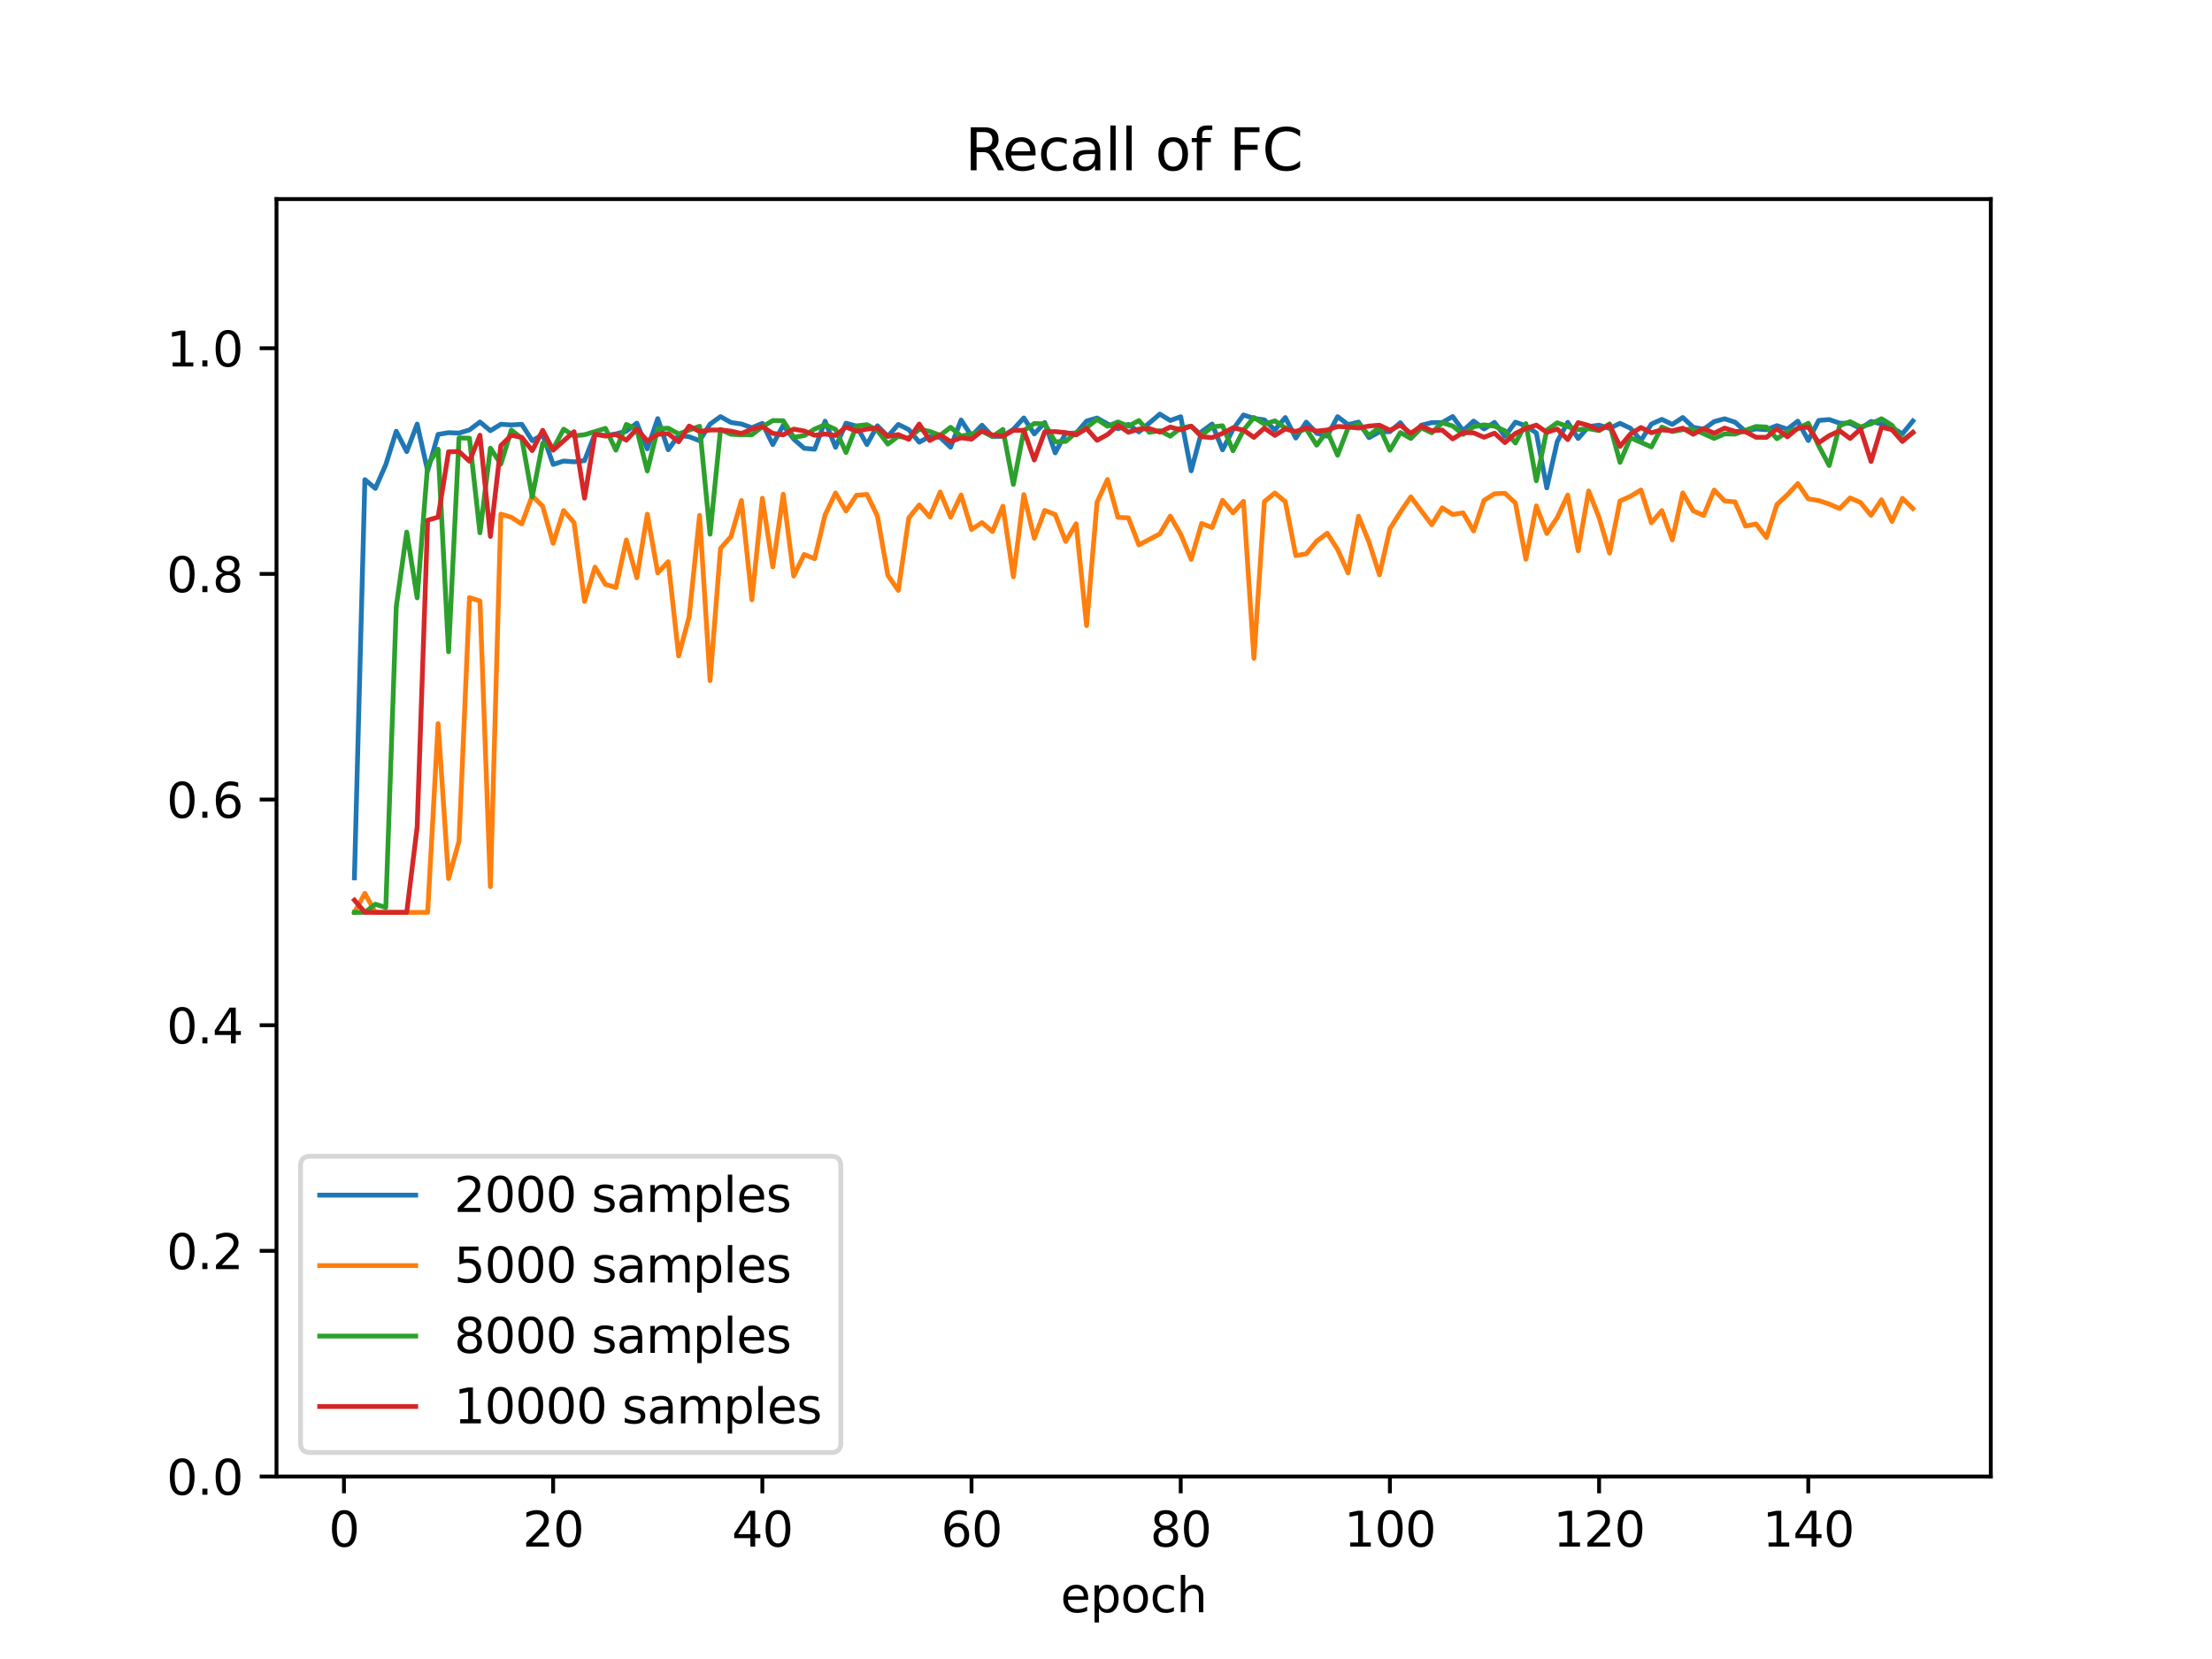 <?xml version="1.0" encoding="utf-8" standalone="no"?>
<!DOCTYPE svg PUBLIC "-//W3C//DTD SVG 1.1//EN"
  "http://www.w3.org/Graphics/SVG/1.1/DTD/svg11.dtd">
<svg xmlns:xlink="http://www.w3.org/1999/xlink" width="460.8pt" height="345.6pt" viewBox="0 0 460.8 345.6" xmlns="http://www.w3.org/2000/svg" version="1.1">
 <defs>
  <style type="text/css">*{stroke-linejoin: round; stroke-linecap: butt}</style>
 </defs>
 <g id="figure_1">
  <g id="patch_1">
   <path d="M 0 345.6 
L 460.8 345.6 
L 460.8 0 
L 0 0 
z
" style="fill: #ffffff"/>
  </g>
  <g id="axes_1">
   <g id="patch_2">
    <path d="M 57.6 307.584 
L 414.72 307.584 
L 414.72 41.472 
L 57.6 41.472 
z
" style="fill: #ffffff"/>
   </g>
   <g id="matplotlib.axis_1">
    <g id="xtick_1">
     <g id="line2d_1">
      <defs>
       <path id="m8f9cca5352" d="M 0 0 
L 0 3.5 
" style="stroke: #000000; stroke-width: 0.8"/>
      </defs>
      <g>
       <use xlink:href="#m8f9cca5352" x="71.654" y="307.584" style="stroke: #000000; stroke-width: 0.8"/>
      </g>
     </g>
     <g id="text_1">
      <!-- 0 -->
      <g transform="translate(68.473 322.182) scale(0.1 -0.1)">
       <defs>
        <path id="DejaVuSans-30" d="M 2034 4250 
Q 1547 4250 1301 3770 
Q 1056 3291 1056 2328 
Q 1056 1369 1301 889 
Q 1547 409 2034 409 
Q 2525 409 2770 889 
Q 3016 1369 3016 2328 
Q 3016 3291 2770 3770 
Q 2525 4250 2034 4250 
z
M 2034 4750 
Q 2819 4750 3233 4129 
Q 3647 3509 3647 2328 
Q 3647 1150 3233 529 
Q 2819 -91 2034 -91 
Q 1250 -91 836 529 
Q 422 1150 422 2328 
Q 422 3509 836 4129 
Q 1250 4750 2034 4750 
z
" transform="scale(0.016)"/>
       </defs>
       <use xlink:href="#DejaVuSans-30"/>
      </g>
     </g>
    </g>
    <g id="xtick_2">
     <g id="line2d_2">
      <g>
       <use xlink:href="#m8f9cca5352" x="115.232" y="307.584" style="stroke: #000000; stroke-width: 0.8"/>
      </g>
     </g>
     <g id="text_2">
      <!-- 20 -->
      <g transform="translate(108.869 322.182) scale(0.1 -0.1)">
       <defs>
        <path id="DejaVuSans-32" d="M 1228 531 
L 3431 531 
L 3431 0 
L 469 0 
L 469 531 
Q 828 903 1448 1529 
Q 2069 2156 2228 2338 
Q 2531 2678 2651 2914 
Q 2772 3150 2772 3378 
Q 2772 3750 2511 3984 
Q 2250 4219 1831 4219 
Q 1534 4219 1204 4116 
Q 875 4013 500 3803 
L 500 4441 
Q 881 4594 1212 4672 
Q 1544 4750 1819 4750 
Q 2544 4750 2975 4387 
Q 3406 4025 3406 3419 
Q 3406 3131 3298 2873 
Q 3191 2616 2906 2266 
Q 2828 2175 2409 1742 
Q 1991 1309 1228 531 
z
" transform="scale(0.016)"/>
       </defs>
       <use xlink:href="#DejaVuSans-32"/>
       <use xlink:href="#DejaVuSans-30" x="63.623"/>
      </g>
     </g>
    </g>
    <g id="xtick_3">
     <g id="line2d_3">
      <g>
       <use xlink:href="#m8f9cca5352" x="158.809" y="307.584" style="stroke: #000000; stroke-width: 0.8"/>
      </g>
     </g>
     <g id="text_3">
      <!-- 40 -->
      <g transform="translate(152.447 322.182) scale(0.1 -0.1)">
       <defs>
        <path id="DejaVuSans-34" d="M 2419 4116 
L 825 1625 
L 2419 1625 
L 2419 4116 
z
M 2253 4666 
L 3047 4666 
L 3047 1625 
L 3713 1625 
L 3713 1100 
L 3047 1100 
L 3047 0 
L 2419 0 
L 2419 1100 
L 313 1100 
L 313 1709 
L 2253 4666 
z
" transform="scale(0.016)"/>
       </defs>
       <use xlink:href="#DejaVuSans-34"/>
       <use xlink:href="#DejaVuSans-30" x="63.623"/>
      </g>
     </g>
    </g>
    <g id="xtick_4">
     <g id="line2d_4">
      <g>
       <use xlink:href="#m8f9cca5352" x="202.387" y="307.584" style="stroke: #000000; stroke-width: 0.8"/>
      </g>
     </g>
     <g id="text_4">
      <!-- 60 -->
      <g transform="translate(196.025 322.182) scale(0.1 -0.1)">
       <defs>
        <path id="DejaVuSans-36" d="M 2113 2584 
Q 1688 2584 1439 2293 
Q 1191 2003 1191 1497 
Q 1191 994 1439 701 
Q 1688 409 2113 409 
Q 2538 409 2786 701 
Q 3034 994 3034 1497 
Q 3034 2003 2786 2293 
Q 2538 2584 2113 2584 
z
M 3366 4563 
L 3366 3988 
Q 3128 4100 2886 4159 
Q 2644 4219 2406 4219 
Q 1781 4219 1451 3797 
Q 1122 3375 1075 2522 
Q 1259 2794 1537 2939 
Q 1816 3084 2150 3084 
Q 2853 3084 3261 2657 
Q 3669 2231 3669 1497 
Q 3669 778 3244 343 
Q 2819 -91 2113 -91 
Q 1303 -91 875 529 
Q 447 1150 447 2328 
Q 447 3434 972 4092 
Q 1497 4750 2381 4750 
Q 2619 4750 2861 4703 
Q 3103 4656 3366 4563 
z
" transform="scale(0.016)"/>
       </defs>
       <use xlink:href="#DejaVuSans-36"/>
       <use xlink:href="#DejaVuSans-30" x="63.623"/>
      </g>
     </g>
    </g>
    <g id="xtick_5">
     <g id="line2d_5">
      <g>
       <use xlink:href="#m8f9cca5352" x="245.965" y="307.584" style="stroke: #000000; stroke-width: 0.8"/>
      </g>
     </g>
     <g id="text_5">
      <!-- 80 -->
      <g transform="translate(239.603 322.182) scale(0.1 -0.1)">
       <defs>
        <path id="DejaVuSans-38" d="M 2034 2216 
Q 1584 2216 1326 1975 
Q 1069 1734 1069 1313 
Q 1069 891 1326 650 
Q 1584 409 2034 409 
Q 2484 409 2743 651 
Q 3003 894 3003 1313 
Q 3003 1734 2745 1975 
Q 2488 2216 2034 2216 
z
M 1403 2484 
Q 997 2584 770 2862 
Q 544 3141 544 3541 
Q 544 4100 942 4425 
Q 1341 4750 2034 4750 
Q 2731 4750 3128 4425 
Q 3525 4100 3525 3541 
Q 3525 3141 3298 2862 
Q 3072 2584 2669 2484 
Q 3125 2378 3379 2068 
Q 3634 1759 3634 1313 
Q 3634 634 3220 271 
Q 2806 -91 2034 -91 
Q 1263 -91 848 271 
Q 434 634 434 1313 
Q 434 1759 690 2068 
Q 947 2378 1403 2484 
z
M 1172 3481 
Q 1172 3119 1398 2916 
Q 1625 2713 2034 2713 
Q 2441 2713 2670 2916 
Q 2900 3119 2900 3481 
Q 2900 3844 2670 4047 
Q 2441 4250 2034 4250 
Q 1625 4250 1398 4047 
Q 1172 3844 1172 3481 
z
" transform="scale(0.016)"/>
       </defs>
       <use xlink:href="#DejaVuSans-38"/>
       <use xlink:href="#DejaVuSans-30" x="63.623"/>
      </g>
     </g>
    </g>
    <g id="xtick_6">
     <g id="line2d_6">
      <g>
       <use xlink:href="#m8f9cca5352" x="289.543" y="307.584" style="stroke: #000000; stroke-width: 0.8"/>
      </g>
     </g>
     <g id="text_6">
      <!-- 100 -->
      <g transform="translate(279.999 322.182) scale(0.1 -0.1)">
       <defs>
        <path id="DejaVuSans-31" d="M 794 531 
L 1825 531 
L 1825 4091 
L 703 3866 
L 703 4441 
L 1819 4666 
L 2450 4666 
L 2450 531 
L 3481 531 
L 3481 0 
L 794 0 
L 794 531 
z
" transform="scale(0.016)"/>
       </defs>
       <use xlink:href="#DejaVuSans-31"/>
       <use xlink:href="#DejaVuSans-30" x="63.623"/>
       <use xlink:href="#DejaVuSans-30" x="127.246"/>
      </g>
     </g>
    </g>
    <g id="xtick_7">
     <g id="line2d_7">
      <g>
       <use xlink:href="#m8f9cca5352" x="333.121" y="307.584" style="stroke: #000000; stroke-width: 0.8"/>
      </g>
     </g>
     <g id="text_7">
      <!-- 120 -->
      <g transform="translate(323.577 322.182) scale(0.1 -0.1)">
       <use xlink:href="#DejaVuSans-31"/>
       <use xlink:href="#DejaVuSans-32" x="63.623"/>
       <use xlink:href="#DejaVuSans-30" x="127.246"/>
      </g>
     </g>
    </g>
    <g id="xtick_8">
     <g id="line2d_8">
      <g>
       <use xlink:href="#m8f9cca5352" x="376.698" y="307.584" style="stroke: #000000; stroke-width: 0.8"/>
      </g>
     </g>
     <g id="text_8">
      <!-- 140 -->
      <g transform="translate(367.155 322.182) scale(0.1 -0.1)">
       <use xlink:href="#DejaVuSans-31"/>
       <use xlink:href="#DejaVuSans-34" x="63.623"/>
       <use xlink:href="#DejaVuSans-30" x="127.246"/>
      </g>
     </g>
    </g>
    <g id="text_9">
     <!-- epoch -->
     <g transform="translate(220.932 335.861) scale(0.1 -0.1)">
      <defs>
       <path id="DejaVuSans-65" d="M 3597 1894 
L 3597 1613 
L 953 1613 
Q 991 1019 1311 708 
Q 1631 397 2203 397 
Q 2534 397 2845 478 
Q 3156 559 3463 722 
L 3463 178 
Q 3153 47 2828 -22 
Q 2503 -91 2169 -91 
Q 1331 -91 842 396 
Q 353 884 353 1716 
Q 353 2575 817 3079 
Q 1281 3584 2069 3584 
Q 2775 3584 3186 3129 
Q 3597 2675 3597 1894 
z
M 3022 2063 
Q 3016 2534 2758 2815 
Q 2500 3097 2075 3097 
Q 1594 3097 1305 2825 
Q 1016 2553 972 2059 
L 3022 2063 
z
" transform="scale(0.016)"/>
       <path id="DejaVuSans-70" d="M 1159 525 
L 1159 -1331 
L 581 -1331 
L 581 3500 
L 1159 3500 
L 1159 2969 
Q 1341 3281 1617 3432 
Q 1894 3584 2278 3584 
Q 2916 3584 3314 3078 
Q 3713 2572 3713 1747 
Q 3713 922 3314 415 
Q 2916 -91 2278 -91 
Q 1894 -91 1617 61 
Q 1341 213 1159 525 
z
M 3116 1747 
Q 3116 2381 2855 2742 
Q 2594 3103 2138 3103 
Q 1681 3103 1420 2742 
Q 1159 2381 1159 1747 
Q 1159 1113 1420 752 
Q 1681 391 2138 391 
Q 2594 391 2855 752 
Q 3116 1113 3116 1747 
z
" transform="scale(0.016)"/>
       <path id="DejaVuSans-6f" d="M 1959 3097 
Q 1497 3097 1228 2736 
Q 959 2375 959 1747 
Q 959 1119 1226 758 
Q 1494 397 1959 397 
Q 2419 397 2687 759 
Q 2956 1122 2956 1747 
Q 2956 2369 2687 2733 
Q 2419 3097 1959 3097 
z
M 1959 3584 
Q 2709 3584 3137 3096 
Q 3566 2609 3566 1747 
Q 3566 888 3137 398 
Q 2709 -91 1959 -91 
Q 1206 -91 779 398 
Q 353 888 353 1747 
Q 353 2609 779 3096 
Q 1206 3584 1959 3584 
z
" transform="scale(0.016)"/>
       <path id="DejaVuSans-63" d="M 3122 3366 
L 3122 2828 
Q 2878 2963 2633 3030 
Q 2388 3097 2138 3097 
Q 1578 3097 1268 2742 
Q 959 2388 959 1747 
Q 959 1106 1268 751 
Q 1578 397 2138 397 
Q 2388 397 2633 464 
Q 2878 531 3122 666 
L 3122 134 
Q 2881 22 2623 -34 
Q 2366 -91 2075 -91 
Q 1284 -91 818 406 
Q 353 903 353 1747 
Q 353 2603 823 3093 
Q 1294 3584 2113 3584 
Q 2378 3584 2631 3529 
Q 2884 3475 3122 3366 
z
" transform="scale(0.016)"/>
       <path id="DejaVuSans-68" d="M 3513 2113 
L 3513 0 
L 2938 0 
L 2938 2094 
Q 2938 2591 2744 2837 
Q 2550 3084 2163 3084 
Q 1697 3084 1428 2787 
Q 1159 2491 1159 1978 
L 1159 0 
L 581 0 
L 581 4863 
L 1159 4863 
L 1159 2956 
Q 1366 3272 1645 3428 
Q 1925 3584 2291 3584 
Q 2894 3584 3203 3211 
Q 3513 2838 3513 2113 
z
" transform="scale(0.016)"/>
      </defs>
      <use xlink:href="#DejaVuSans-65"/>
      <use xlink:href="#DejaVuSans-70" x="61.523"/>
      <use xlink:href="#DejaVuSans-6f" x="125"/>
      <use xlink:href="#DejaVuSans-63" x="186.182"/>
      <use xlink:href="#DejaVuSans-68" x="241.162"/>
     </g>
    </g>
   </g>
   <g id="matplotlib.axis_2">
    <g id="ytick_1">
     <g id="line2d_9">
      <defs>
       <path id="m29d519f227" d="M 0 0 
L -3.5 0 
" style="stroke: #000000; stroke-width: 0.8"/>
      </defs>
      <g>
       <use xlink:href="#m29d519f227" x="57.6" y="307.584" style="stroke: #000000; stroke-width: 0.8"/>
      </g>
     </g>
     <g id="text_10">
      <!-- 0.0 -->
      <g transform="translate(34.697 311.383) scale(0.1 -0.1)">
       <defs>
        <path id="DejaVuSans-2e" d="M 684 794 
L 1344 794 
L 1344 0 
L 684 0 
L 684 794 
z
" transform="scale(0.016)"/>
       </defs>
       <use xlink:href="#DejaVuSans-30"/>
       <use xlink:href="#DejaVuSans-2e" x="63.623"/>
       <use xlink:href="#DejaVuSans-30" x="95.41"/>
      </g>
     </g>
    </g>
    <g id="ytick_2">
     <g id="line2d_10">
      <g>
       <use xlink:href="#m29d519f227" x="57.6" y="260.576" style="stroke: #000000; stroke-width: 0.8"/>
      </g>
     </g>
     <g id="text_11">
      <!-- 0.2 -->
      <g transform="translate(34.697 264.375) scale(0.1 -0.1)">
       <use xlink:href="#DejaVuSans-30"/>
       <use xlink:href="#DejaVuSans-2e" x="63.623"/>
       <use xlink:href="#DejaVuSans-32" x="95.41"/>
      </g>
     </g>
    </g>
    <g id="ytick_3">
     <g id="line2d_11">
      <g>
       <use xlink:href="#m29d519f227" x="57.6" y="213.568" style="stroke: #000000; stroke-width: 0.8"/>
      </g>
     </g>
     <g id="text_12">
      <!-- 0.4 -->
      <g transform="translate(34.697 217.367) scale(0.1 -0.1)">
       <use xlink:href="#DejaVuSans-30"/>
       <use xlink:href="#DejaVuSans-2e" x="63.623"/>
       <use xlink:href="#DejaVuSans-34" x="95.41"/>
      </g>
     </g>
    </g>
    <g id="ytick_4">
     <g id="line2d_12">
      <g>
       <use xlink:href="#m29d519f227" x="57.6" y="166.559" style="stroke: #000000; stroke-width: 0.8"/>
      </g>
     </g>
     <g id="text_13">
      <!-- 0.6 -->
      <g transform="translate(34.697 170.359) scale(0.1 -0.1)">
       <use xlink:href="#DejaVuSans-30"/>
       <use xlink:href="#DejaVuSans-2e" x="63.623"/>
       <use xlink:href="#DejaVuSans-36" x="95.41"/>
      </g>
     </g>
    </g>
    <g id="ytick_5">
     <g id="line2d_13">
      <g>
       <use xlink:href="#m29d519f227" x="57.6" y="119.551" style="stroke: #000000; stroke-width: 0.8"/>
      </g>
     </g>
     <g id="text_14">
      <!-- 0.8 -->
      <g transform="translate(34.697 123.35) scale(0.1 -0.1)">
       <use xlink:href="#DejaVuSans-30"/>
       <use xlink:href="#DejaVuSans-2e" x="63.623"/>
       <use xlink:href="#DejaVuSans-38" x="95.41"/>
      </g>
     </g>
    </g>
    <g id="ytick_6">
     <g id="line2d_14">
      <g>
       <use xlink:href="#m29d519f227" x="57.6" y="72.543" style="stroke: #000000; stroke-width: 0.8"/>
      </g>
     </g>
     <g id="text_15">
      <!-- 1.0 -->
      <g transform="translate(34.697 76.342) scale(0.1 -0.1)">
       <use xlink:href="#DejaVuSans-31"/>
       <use xlink:href="#DejaVuSans-2e" x="63.623"/>
       <use xlink:href="#DejaVuSans-30" x="95.41"/>
      </g>
     </g>
    </g>
   </g>
   <g id="line2d_15">
    <path d="M 73.833 182.872 
L 76.012 99.917 
L 78.191 101.742 
L 80.369 96.782 
L 82.548 89.839 
L 84.727 94.073 
L 86.906 88.344 
L 89.085 98.105 
L 91.264 90.491 
L 93.443 90.133 
L 95.622 90.218 
L 97.801 89.559 
L 99.979 87.907 
L 102.158 89.722 
L 104.337 88.383 
L 106.516 88.519 
L 108.695 88.392 
L 110.874 91.804 
L 113.053 90.559 
L 115.232 96.747 
L 117.411 96.042 
L 119.589 96.21 
L 121.768 95.956 
L 123.947 90.368 
L 126.126 90.75 
L 128.305 90.391 
L 130.484 89.828 
L 132.663 88.144 
L 134.842 93.503 
L 137.021 87.208 
L 139.199 93.689 
L 141.378 90.704 
L 143.557 90.975 
L 145.736 91.797 
L 147.915 88.355 
L 150.094 86.79 
L 152.273 88.009 
L 154.452 88.328 
L 156.631 89.103 
L 158.809 88.19 
L 160.988 92.621 
L 163.167 88.579 
L 165.346 91.474 
L 167.525 93.384 
L 169.704 93.581 
L 171.883 87.741 
L 174.062 93.178 
L 176.241 88.155 
L 178.419 88.774 
L 180.598 92.605 
L 182.777 88.693 
L 184.956 90.901 
L 187.135 88.42 
L 189.314 89.499 
L 191.493 92.114 
L 193.672 90.94 
L 195.851 91.116 
L 198.029 93.161 
L 200.208 87.506 
L 202.387 90.816 
L 204.566 88.581 
L 206.745 90.916 
L 208.924 90.879 
L 211.103 89.425 
L 213.282 87.067 
L 215.461 90.393 
L 217.639 88.021 
L 219.818 94.341 
L 221.997 90.232 
L 224.176 90.249 
L 226.355 87.719 
L 228.534 87.075 
L 230.713 88.309 
L 232.892 89.315 
L 235.071 88.412 
L 237.249 89.976 
L 241.607 86.267 
L 243.786 87.596 
L 245.965 86.812 
L 248.144 98.083 
L 250.323 89.927 
L 252.502 88.33 
L 254.681 93.708 
L 256.859 89.455 
L 259.038 86.446 
L 261.217 87.152 
L 263.396 87.47 
L 265.575 89.569 
L 267.754 86.98 
L 269.933 91.251 
L 272.112 87.935 
L 274.291 90.245 
L 276.469 90.861 
L 278.648 86.793 
L 280.827 88.451 
L 283.006 87.93 
L 285.185 91.167 
L 287.364 89.978 
L 289.543 89.921 
L 291.722 88.056 
L 293.901 90.882 
L 296.079 88.578 
L 298.258 88.036 
L 300.437 88.027 
L 302.616 86.767 
L 304.795 89.716 
L 306.974 87.72 
L 309.153 89.36 
L 311.332 87.993 
L 313.511 90.891 
L 315.689 87.943 
L 317.868 88.706 
L 320.047 90.189 
L 322.226 101.632 
L 324.405 91.978 
L 326.584 87.98 
L 328.763 91.347 
L 330.942 88.861 
L 333.121 88.572 
L 335.299 89.242 
L 337.478 88.186 
L 339.657 89.213 
L 341.836 91.756 
L 344.015 88.342 
L 346.194 87.365 
L 348.373 88.413 
L 350.552 86.972 
L 352.731 89.009 
L 354.909 89.414 
L 357.088 87.828 
L 359.267 87.24 
L 361.446 87.957 
L 363.625 89.877 
L 365.804 89.346 
L 367.983 89.524 
L 370.162 88.667 
L 372.341 89.407 
L 374.519 87.734 
L 376.698 91.764 
L 378.877 87.589 
L 381.056 87.399 
L 383.235 88.158 
L 385.414 88.181 
L 387.593 89.278 
L 389.772 87.795 
L 391.951 88.331 
L 394.129 89.077 
L 396.308 90.385 
L 398.487 87.701 
L 398.487 87.701 
" clip-path="url(#p92265660c7)" style="fill: none; stroke: #1f77b4; stroke-linecap: square"/>
   </g>
   <g id="line2d_16">
    <path d="M 73.833 190.064 
L 76.012 186.103 
L 78.191 190.064 
L 89.085 190.064 
L 91.264 150.748 
L 93.443 183.038 
L 95.622 175.24 
L 97.801 124.484 
L 99.979 125.194 
L 102.158 184.708 
L 104.337 107.098 
L 106.516 107.756 
L 108.695 109.15 
L 110.874 103.29 
L 113.053 105.464 
L 115.232 113.189 
L 117.411 106.348 
L 119.589 108.879 
L 121.768 125.291 
L 123.947 118.155 
L 126.126 121.731 
L 128.305 122.389 
L 130.484 112.468 
L 132.663 120.362 
L 134.842 107.116 
L 137.021 119.331 
L 139.199 117.01 
L 141.378 136.646 
L 143.557 128.481 
L 145.736 107.371 
L 147.915 141.785 
L 150.094 114.257 
L 152.273 111.774 
L 154.452 104.268 
L 156.631 124.95 
L 158.809 103.796 
L 160.988 118.096 
L 163.167 102.953 
L 165.346 120.008 
L 167.525 115.503 
L 169.704 116.384 
L 171.883 107.255 
L 174.062 102.699 
L 176.241 106.452 
L 178.419 103.177 
L 180.598 102.996 
L 182.777 107.491 
L 184.956 119.843 
L 187.135 122.994 
L 189.314 107.907 
L 191.493 105.192 
L 193.672 107.686 
L 195.851 102.505 
L 198.029 107.747 
L 200.208 103.115 
L 202.387 110.301 
L 204.566 108.868 
L 206.745 110.73 
L 208.924 105.443 
L 211.103 120.151 
L 213.282 103.027 
L 215.461 112.123 
L 217.639 106.326 
L 219.818 107.195 
L 221.997 112.785 
L 224.176 109.112 
L 226.355 130.328 
L 228.534 104.632 
L 230.713 99.885 
L 232.892 107.773 
L 235.071 107.885 
L 237.249 113.515 
L 241.607 111.225 
L 243.786 107.521 
L 245.965 111.291 
L 248.144 116.533 
L 250.323 109.051 
L 252.502 109.897 
L 254.681 104.218 
L 256.859 106.836 
L 259.038 104.432 
L 261.217 137.151 
L 263.396 104.486 
L 265.575 102.704 
L 267.754 104.507 
L 269.933 115.733 
L 272.112 115.378 
L 274.291 112.739 
L 276.469 111.088 
L 278.648 114.444 
L 280.827 119.336 
L 283.006 107.542 
L 285.185 112.917 
L 287.364 119.749 
L 289.543 110.158 
L 291.722 106.678 
L 293.901 103.514 
L 298.258 109.31 
L 300.437 105.795 
L 302.616 107.17 
L 304.795 106.844 
L 306.974 110.615 
L 309.153 104.244 
L 311.332 102.856 
L 313.511 102.772 
L 315.689 104.786 
L 317.868 116.505 
L 320.047 105.386 
L 322.226 111.155 
L 324.405 107.823 
L 326.584 103.125 
L 328.763 114.746 
L 330.942 102.271 
L 333.121 107.827 
L 335.299 115.218 
L 337.478 104.366 
L 339.657 103.388 
L 341.836 102.067 
L 344.015 108.907 
L 346.194 106.363 
L 348.373 112.477 
L 350.552 102.678 
L 352.731 106.424 
L 354.909 107.371 
L 357.088 102.087 
L 359.267 104.345 
L 361.446 104.567 
L 363.625 109.589 
L 365.804 109.148 
L 367.983 111.986 
L 370.162 105.099 
L 372.341 103.071 
L 374.519 100.739 
L 376.698 103.925 
L 378.877 104.274 
L 381.056 105.004 
L 383.235 105.948 
L 385.414 103.731 
L 387.593 104.694 
L 389.772 107.36 
L 391.951 104.113 
L 394.129 108.629 
L 396.308 103.801 
L 398.487 105.932 
L 398.487 105.932 
" clip-path="url(#p92265660c7)" style="fill: none; stroke: #ff7f0e; stroke-linecap: square"/>
   </g>
   <g id="line2d_17">
    <path d="M 73.833 190.064 
L 76.012 190.064 
L 78.191 188.367 
L 80.369 189.048 
L 82.548 126.375 
L 84.727 110.846 
L 86.906 124.542 
L 89.085 96.877 
L 91.264 93.572 
L 93.443 135.766 
L 95.622 91.217 
L 97.801 91.285 
L 99.979 110.995 
L 102.158 93.361 
L 104.337 96.672 
L 106.516 89.583 
L 108.695 91.323 
L 110.874 103.524 
L 113.053 92.334 
L 115.232 93.506 
L 117.411 89.4 
L 119.589 90.808 
L 121.768 90.56 
L 126.126 89.239 
L 128.305 93.776 
L 130.484 88.412 
L 132.663 89.48 
L 134.842 98.107 
L 137.021 89.322 
L 139.199 89.201 
L 141.378 90.399 
L 145.736 88.8 
L 147.915 111.286 
L 150.094 89.47 
L 152.273 90.468 
L 154.452 90.577 
L 156.631 90.56 
L 158.809 88.904 
L 160.988 87.612 
L 163.167 87.646 
L 165.346 91.085 
L 167.525 90.745 
L 169.704 89.384 
L 171.883 88.466 
L 174.062 89.458 
L 176.241 94.263 
L 178.419 88.726 
L 180.598 88.465 
L 182.777 89.662 
L 184.956 92.509 
L 187.135 90.87 
L 189.314 91.278 
L 191.493 89.415 
L 193.672 89.87 
L 195.851 90.682 
L 198.029 89.017 
L 200.208 90.847 
L 202.387 90.418 
L 204.566 89.835 
L 206.745 90.941 
L 208.924 89.458 
L 211.103 100.91 
L 213.282 89.706 
L 215.461 88.226 
L 217.639 88.305 
L 219.818 92.03 
L 221.997 91.953 
L 224.176 90.08 
L 226.355 89.096 
L 228.534 87.348 
L 230.713 88.795 
L 232.892 87.901 
L 235.071 88.777 
L 237.249 87.61 
L 239.428 90.061 
L 241.607 89.726 
L 243.786 90.858 
L 245.965 89.171 
L 248.144 88.78 
L 250.323 90.68 
L 252.502 88.941 
L 254.681 88.688 
L 256.859 93.899 
L 259.038 89.616 
L 261.217 86.968 
L 263.396 88.367 
L 265.575 87.672 
L 267.754 89.164 
L 269.933 90.106 
L 272.112 89.353 
L 274.291 92.734 
L 276.469 89.811 
L 278.648 94.834 
L 280.827 89.149 
L 283.006 88.327 
L 285.185 90.69 
L 287.364 89.015 
L 289.543 93.793 
L 291.722 90.113 
L 293.901 91.343 
L 296.079 89.14 
L 298.258 90.153 
L 300.437 88.054 
L 302.616 88.728 
L 304.795 90.496 
L 306.974 88.894 
L 309.153 88.507 
L 311.332 88.768 
L 313.511 89.753 
L 315.689 92.287 
L 317.868 88.252 
L 320.047 100.16 
L 322.226 89.603 
L 324.405 88.072 
L 326.584 88.859 
L 328.763 89.509 
L 330.942 89.305 
L 333.121 89.698 
L 335.299 88.302 
L 337.478 96.315 
L 339.657 91.187 
L 344.015 93.103 
L 346.194 88.96 
L 348.373 89.898 
L 350.552 89.496 
L 352.731 89.384 
L 357.088 91.329 
L 359.267 90.386 
L 361.446 90.44 
L 365.804 88.847 
L 367.983 88.963 
L 370.162 91.389 
L 372.341 89.961 
L 374.519 89.297 
L 376.698 88.162 
L 378.877 92.883 
L 381.056 96.979 
L 383.235 88.665 
L 385.414 87.843 
L 387.593 88.948 
L 389.772 88.285 
L 391.951 87.235 
L 394.129 88.592 
L 396.308 91.704 
L 398.487 90.17 
L 398.487 90.17 
" clip-path="url(#p92265660c7)" style="fill: none; stroke: #2ca02c; stroke-linecap: square"/>
   </g>
   <g id="line2d_18">
    <path d="M 73.833 187.514 
L 76.012 190.064 
L 84.727 190.064 
L 86.906 172.244 
L 89.085 108.364 
L 91.264 107.735 
L 93.443 94.115 
L 95.622 94.065 
L 97.801 96.076 
L 99.979 90.655 
L 102.158 111.744 
L 104.337 92.827 
L 106.516 90.68 
L 108.695 91.101 
L 110.874 93.868 
L 113.053 89.644 
L 115.232 93.778 
L 119.589 89.922 
L 121.768 103.775 
L 123.947 90.444 
L 126.126 90.846 
L 128.305 90.507 
L 130.484 91.696 
L 132.663 89.355 
L 134.842 91.859 
L 137.021 90.482 
L 139.199 90.329 
L 141.378 92.031 
L 143.557 88.752 
L 145.736 89.886 
L 147.915 89.584 
L 150.094 89.564 
L 152.273 89.81 
L 154.452 90.31 
L 156.631 89.382 
L 158.809 88.856 
L 160.988 90.286 
L 163.167 90.579 
L 165.346 89.39 
L 167.525 89.785 
L 169.704 90.673 
L 171.883 90.408 
L 174.062 90.722 
L 176.241 88.947 
L 178.419 89.823 
L 180.598 89.388 
L 182.777 89.147 
L 184.956 90.91 
L 187.135 90.528 
L 189.314 91.523 
L 191.493 88.33 
L 193.672 91.77 
L 195.851 90.603 
L 198.029 91.992 
L 200.208 91.199 
L 202.387 91.487 
L 204.566 89.755 
L 206.745 90.601 
L 208.924 90.88 
L 211.103 89.643 
L 213.282 89.635 
L 215.461 95.824 
L 217.639 89.946 
L 219.818 89.909 
L 221.997 90.124 
L 224.176 90.592 
L 226.355 89.264 
L 228.534 91.725 
L 230.713 90.519 
L 232.892 88.594 
L 235.071 90.043 
L 237.249 89.386 
L 239.428 89.277 
L 241.607 90.004 
L 243.786 88.968 
L 245.965 89.535 
L 248.144 88.767 
L 250.323 90.982 
L 252.502 91.164 
L 254.681 90.274 
L 256.859 89.119 
L 259.038 89.59 
L 261.217 91.113 
L 263.396 89.182 
L 265.575 90.698 
L 267.754 89.355 
L 269.933 89.888 
L 272.112 89.113 
L 274.291 89.804 
L 276.469 89.582 
L 278.648 88.842 
L 280.827 88.939 
L 283.006 89.166 
L 285.185 88.755 
L 287.364 88.57 
L 289.543 89.63 
L 291.722 88.568 
L 293.901 90.256 
L 296.079 88.779 
L 298.258 89.714 
L 300.437 89.593 
L 302.616 91.426 
L 304.795 90.109 
L 306.974 90.163 
L 309.153 91.089 
L 311.332 90.238 
L 313.511 92.196 
L 315.689 90.283 
L 317.868 89.259 
L 320.047 88.554 
L 322.226 90.049 
L 324.405 89.37 
L 326.584 91.572 
L 328.763 88.038 
L 330.942 88.636 
L 333.121 89.589 
L 335.299 88.511 
L 337.478 92.991 
L 339.657 90.403 
L 341.836 89.06 
L 344.015 90.144 
L 346.194 89.546 
L 348.373 89.745 
L 350.552 89.195 
L 352.731 90.464 
L 354.909 89.27 
L 357.088 90.253 
L 359.267 89.18 
L 361.446 89.865 
L 363.625 89.944 
L 365.804 91.09 
L 367.983 91.109 
L 370.162 89.311 
L 372.341 90.993 
L 374.519 89.182 
L 376.698 88.978 
L 378.877 92.222 
L 381.056 90.746 
L 383.235 89.745 
L 385.414 91.345 
L 387.593 89.357 
L 389.772 96.134 
L 391.951 88.982 
L 394.129 89.507 
L 396.308 91.966 
L 398.487 90.044 
L 398.487 90.044 
" clip-path="url(#p92265660c7)" style="fill: none; stroke: #d62728; stroke-linecap: square"/>
   </g>
   <g id="patch_3">
    <path d="M 57.6 307.584 
L 57.6 41.472 
" style="fill: none; stroke: #000000; stroke-width: 0.8; stroke-linejoin: miter; stroke-linecap: square"/>
   </g>
   <g id="patch_4">
    <path d="M 414.72 307.584 
L 414.72 41.472 
" style="fill: none; stroke: #000000; stroke-width: 0.8; stroke-linejoin: miter; stroke-linecap: square"/>
   </g>
   <g id="patch_5">
    <path d="M 57.6 307.584 
L 414.72 307.584 
" style="fill: none; stroke: #000000; stroke-width: 0.8; stroke-linejoin: miter; stroke-linecap: square"/>
   </g>
   <g id="patch_6">
    <path d="M 57.6 41.472 
L 414.72 41.472 
" style="fill: none; stroke: #000000; stroke-width: 0.8; stroke-linejoin: miter; stroke-linecap: square"/>
   </g>
   <g id="text_16">
    <!-- Recall of FC -->
    <g transform="translate(201.022 35.472) scale(0.12 -0.12)">
     <defs>
      <path id="DejaVuSans-52" d="M 2841 2188 
Q 3044 2119 3236 1894 
Q 3428 1669 3622 1275 
L 4263 0 
L 3584 0 
L 2988 1197 
Q 2756 1666 2539 1819 
Q 2322 1972 1947 1972 
L 1259 1972 
L 1259 0 
L 628 0 
L 628 4666 
L 2053 4666 
Q 2853 4666 3247 4331 
Q 3641 3997 3641 3322 
Q 3641 2881 3436 2590 
Q 3231 2300 2841 2188 
z
M 1259 4147 
L 1259 2491 
L 2053 2491 
Q 2509 2491 2742 2702 
Q 2975 2913 2975 3322 
Q 2975 3731 2742 3939 
Q 2509 4147 2053 4147 
L 1259 4147 
z
" transform="scale(0.016)"/>
      <path id="DejaVuSans-61" d="M 2194 1759 
Q 1497 1759 1228 1600 
Q 959 1441 959 1056 
Q 959 750 1161 570 
Q 1363 391 1709 391 
Q 2188 391 2477 730 
Q 2766 1069 2766 1631 
L 2766 1759 
L 2194 1759 
z
M 3341 1997 
L 3341 0 
L 2766 0 
L 2766 531 
Q 2569 213 2275 61 
Q 1981 -91 1556 -91 
Q 1019 -91 701 211 
Q 384 513 384 1019 
Q 384 1609 779 1909 
Q 1175 2209 1959 2209 
L 2766 2209 
L 2766 2266 
Q 2766 2663 2505 2880 
Q 2244 3097 1772 3097 
Q 1472 3097 1187 3025 
Q 903 2953 641 2809 
L 641 3341 
Q 956 3463 1253 3523 
Q 1550 3584 1831 3584 
Q 2591 3584 2966 3190 
Q 3341 2797 3341 1997 
z
" transform="scale(0.016)"/>
      <path id="DejaVuSans-6c" d="M 603 4863 
L 1178 4863 
L 1178 0 
L 603 0 
L 603 4863 
z
" transform="scale(0.016)"/>
      <path id="DejaVuSans-20" transform="scale(0.016)"/>
      <path id="DejaVuSans-66" d="M 2375 4863 
L 2375 4384 
L 1825 4384 
Q 1516 4384 1395 4259 
Q 1275 4134 1275 3809 
L 1275 3500 
L 2222 3500 
L 2222 3053 
L 1275 3053 
L 1275 0 
L 697 0 
L 697 3053 
L 147 3053 
L 147 3500 
L 697 3500 
L 697 3744 
Q 697 4328 969 4595 
Q 1241 4863 1831 4863 
L 2375 4863 
z
" transform="scale(0.016)"/>
      <path id="DejaVuSans-46" d="M 628 4666 
L 3309 4666 
L 3309 4134 
L 1259 4134 
L 1259 2759 
L 3109 2759 
L 3109 2228 
L 1259 2228 
L 1259 0 
L 628 0 
L 628 4666 
z
" transform="scale(0.016)"/>
      <path id="DejaVuSans-43" d="M 4122 4306 
L 4122 3641 
Q 3803 3938 3442 4084 
Q 3081 4231 2675 4231 
Q 1875 4231 1450 3742 
Q 1025 3253 1025 2328 
Q 1025 1406 1450 917 
Q 1875 428 2675 428 
Q 3081 428 3442 575 
Q 3803 722 4122 1019 
L 4122 359 
Q 3791 134 3420 21 
Q 3050 -91 2638 -91 
Q 1578 -91 968 557 
Q 359 1206 359 2328 
Q 359 3453 968 4101 
Q 1578 4750 2638 4750 
Q 3056 4750 3426 4639 
Q 3797 4528 4122 4306 
z
" transform="scale(0.016)"/>
     </defs>
     <use xlink:href="#DejaVuSans-52"/>
     <use xlink:href="#DejaVuSans-65" x="64.982"/>
     <use xlink:href="#DejaVuSans-63" x="126.506"/>
     <use xlink:href="#DejaVuSans-61" x="181.486"/>
     <use xlink:href="#DejaVuSans-6c" x="242.766"/>
     <use xlink:href="#DejaVuSans-6c" x="270.549"/>
     <use xlink:href="#DejaVuSans-20" x="298.332"/>
     <use xlink:href="#DejaVuSans-6f" x="330.119"/>
     <use xlink:href="#DejaVuSans-66" x="391.301"/>
     <use xlink:href="#DejaVuSans-20" x="426.506"/>
     <use xlink:href="#DejaVuSans-46" x="458.293"/>
     <use xlink:href="#DejaVuSans-43" x="515.812"/>
    </g>
   </g>
   <g id="legend_1">
    <g id="patch_7">
     <path d="M 64.6 302.584 
L 173.158 302.584 
Q 175.158 302.584 175.158 300.584 
L 175.158 242.871 
Q 175.158 240.871 173.158 240.871 
L 64.6 240.871 
Q 62.6 240.871 62.6 242.871 
L 62.6 300.584 
Q 62.6 302.584 64.6 302.584 
z
" style="fill: #ffffff; opacity: 0.8; stroke: #cccccc; stroke-linejoin: miter"/>
    </g>
    <g id="line2d_19">
     <path d="M 66.6 248.97 
L 76.6 248.97 
L 86.6 248.97 
" style="fill: none; stroke: #1f77b4; stroke-linecap: square"/>
    </g>
    <g id="text_17">
     <!-- 2000 samples -->
     <g transform="translate(94.6 252.47) scale(0.1 -0.1)">
      <defs>
       <path id="DejaVuSans-73" d="M 2834 3397 
L 2834 2853 
Q 2591 2978 2328 3040 
Q 2066 3103 1784 3103 
Q 1356 3103 1142 2972 
Q 928 2841 928 2578 
Q 928 2378 1081 2264 
Q 1234 2150 1697 2047 
L 1894 2003 
Q 2506 1872 2764 1633 
Q 3022 1394 3022 966 
Q 3022 478 2636 193 
Q 2250 -91 1575 -91 
Q 1294 -91 989 -36 
Q 684 19 347 128 
L 347 722 
Q 666 556 975 473 
Q 1284 391 1588 391 
Q 1994 391 2212 530 
Q 2431 669 2431 922 
Q 2431 1156 2273 1281 
Q 2116 1406 1581 1522 
L 1381 1569 
Q 847 1681 609 1914 
Q 372 2147 372 2553 
Q 372 3047 722 3315 
Q 1072 3584 1716 3584 
Q 2034 3584 2315 3537 
Q 2597 3491 2834 3397 
z
" transform="scale(0.016)"/>
       <path id="DejaVuSans-6d" d="M 3328 2828 
Q 3544 3216 3844 3400 
Q 4144 3584 4550 3584 
Q 5097 3584 5394 3201 
Q 5691 2819 5691 2113 
L 5691 0 
L 5113 0 
L 5113 2094 
Q 5113 2597 4934 2840 
Q 4756 3084 4391 3084 
Q 3944 3084 3684 2787 
Q 3425 2491 3425 1978 
L 3425 0 
L 2847 0 
L 2847 2094 
Q 2847 2600 2669 2842 
Q 2491 3084 2119 3084 
Q 1678 3084 1418 2786 
Q 1159 2488 1159 1978 
L 1159 0 
L 581 0 
L 581 3500 
L 1159 3500 
L 1159 2956 
Q 1356 3278 1631 3431 
Q 1906 3584 2284 3584 
Q 2666 3584 2933 3390 
Q 3200 3197 3328 2828 
z
" transform="scale(0.016)"/>
      </defs>
      <use xlink:href="#DejaVuSans-32"/>
      <use xlink:href="#DejaVuSans-30" x="63.623"/>
      <use xlink:href="#DejaVuSans-30" x="127.246"/>
      <use xlink:href="#DejaVuSans-30" x="190.869"/>
      <use xlink:href="#DejaVuSans-20" x="254.492"/>
      <use xlink:href="#DejaVuSans-73" x="286.279"/>
      <use xlink:href="#DejaVuSans-61" x="338.379"/>
      <use xlink:href="#DejaVuSans-6d" x="399.658"/>
      <use xlink:href="#DejaVuSans-70" x="497.07"/>
      <use xlink:href="#DejaVuSans-6c" x="560.547"/>
      <use xlink:href="#DejaVuSans-65" x="588.33"/>
      <use xlink:href="#DejaVuSans-73" x="649.854"/>
     </g>
    </g>
    <g id="line2d_20">
     <path d="M 66.6 263.648 
L 76.6 263.648 
L 86.6 263.648 
" style="fill: none; stroke: #ff7f0e; stroke-linecap: square"/>
    </g>
    <g id="text_18">
     <!-- 5000 samples -->
     <g transform="translate(94.6 267.148) scale(0.1 -0.1)">
      <defs>
       <path id="DejaVuSans-35" d="M 691 4666 
L 3169 4666 
L 3169 4134 
L 1269 4134 
L 1269 2991 
Q 1406 3038 1543 3061 
Q 1681 3084 1819 3084 
Q 2600 3084 3056 2656 
Q 3513 2228 3513 1497 
Q 3513 744 3044 326 
Q 2575 -91 1722 -91 
Q 1428 -91 1123 -41 
Q 819 9 494 109 
L 494 744 
Q 775 591 1075 516 
Q 1375 441 1709 441 
Q 2250 441 2565 725 
Q 2881 1009 2881 1497 
Q 2881 1984 2565 2268 
Q 2250 2553 1709 2553 
Q 1456 2553 1204 2497 
Q 953 2441 691 2322 
L 691 4666 
z
" transform="scale(0.016)"/>
      </defs>
      <use xlink:href="#DejaVuSans-35"/>
      <use xlink:href="#DejaVuSans-30" x="63.623"/>
      <use xlink:href="#DejaVuSans-30" x="127.246"/>
      <use xlink:href="#DejaVuSans-30" x="190.869"/>
      <use xlink:href="#DejaVuSans-20" x="254.492"/>
      <use xlink:href="#DejaVuSans-73" x="286.279"/>
      <use xlink:href="#DejaVuSans-61" x="338.379"/>
      <use xlink:href="#DejaVuSans-6d" x="399.658"/>
      <use xlink:href="#DejaVuSans-70" x="497.07"/>
      <use xlink:href="#DejaVuSans-6c" x="560.547"/>
      <use xlink:href="#DejaVuSans-65" x="588.33"/>
      <use xlink:href="#DejaVuSans-73" x="649.854"/>
     </g>
    </g>
    <g id="line2d_21">
     <path d="M 66.6 278.326 
L 76.6 278.326 
L 86.6 278.326 
" style="fill: none; stroke: #2ca02c; stroke-linecap: square"/>
    </g>
    <g id="text_19">
     <!-- 8000 samples -->
     <g transform="translate(94.6 281.826) scale(0.1 -0.1)">
      <use xlink:href="#DejaVuSans-38"/>
      <use xlink:href="#DejaVuSans-30" x="63.623"/>
      <use xlink:href="#DejaVuSans-30" x="127.246"/>
      <use xlink:href="#DejaVuSans-30" x="190.869"/>
      <use xlink:href="#DejaVuSans-20" x="254.492"/>
      <use xlink:href="#DejaVuSans-73" x="286.279"/>
      <use xlink:href="#DejaVuSans-61" x="338.379"/>
      <use xlink:href="#DejaVuSans-6d" x="399.658"/>
      <use xlink:href="#DejaVuSans-70" x="497.07"/>
      <use xlink:href="#DejaVuSans-6c" x="560.547"/>
      <use xlink:href="#DejaVuSans-65" x="588.33"/>
      <use xlink:href="#DejaVuSans-73" x="649.854"/>
     </g>
    </g>
    <g id="line2d_22">
     <path d="M 66.6 293.004 
L 76.6 293.004 
L 86.6 293.004 
" style="fill: none; stroke: #d62728; stroke-linecap: square"/>
    </g>
    <g id="text_20">
     <!-- 10000 samples -->
     <g transform="translate(94.6 296.504) scale(0.1 -0.1)">
      <use xlink:href="#DejaVuSans-31"/>
      <use xlink:href="#DejaVuSans-30" x="63.623"/>
      <use xlink:href="#DejaVuSans-30" x="127.246"/>
      <use xlink:href="#DejaVuSans-30" x="190.869"/>
      <use xlink:href="#DejaVuSans-30" x="254.492"/>
      <use xlink:href="#DejaVuSans-20" x="318.115"/>
      <use xlink:href="#DejaVuSans-73" x="349.902"/>
      <use xlink:href="#DejaVuSans-61" x="402.002"/>
      <use xlink:href="#DejaVuSans-6d" x="463.281"/>
      <use xlink:href="#DejaVuSans-70" x="560.693"/>
      <use xlink:href="#DejaVuSans-6c" x="624.17"/>
      <use xlink:href="#DejaVuSans-65" x="651.953"/>
      <use xlink:href="#DejaVuSans-73" x="713.477"/>
     </g>
    </g>
   </g>
  </g>
 </g>
 <defs>
  <clipPath id="p92265660c7">
   <rect x="57.6" y="41.472" width="357.12" height="266.112"/>
  </clipPath>
 </defs>
</svg>
